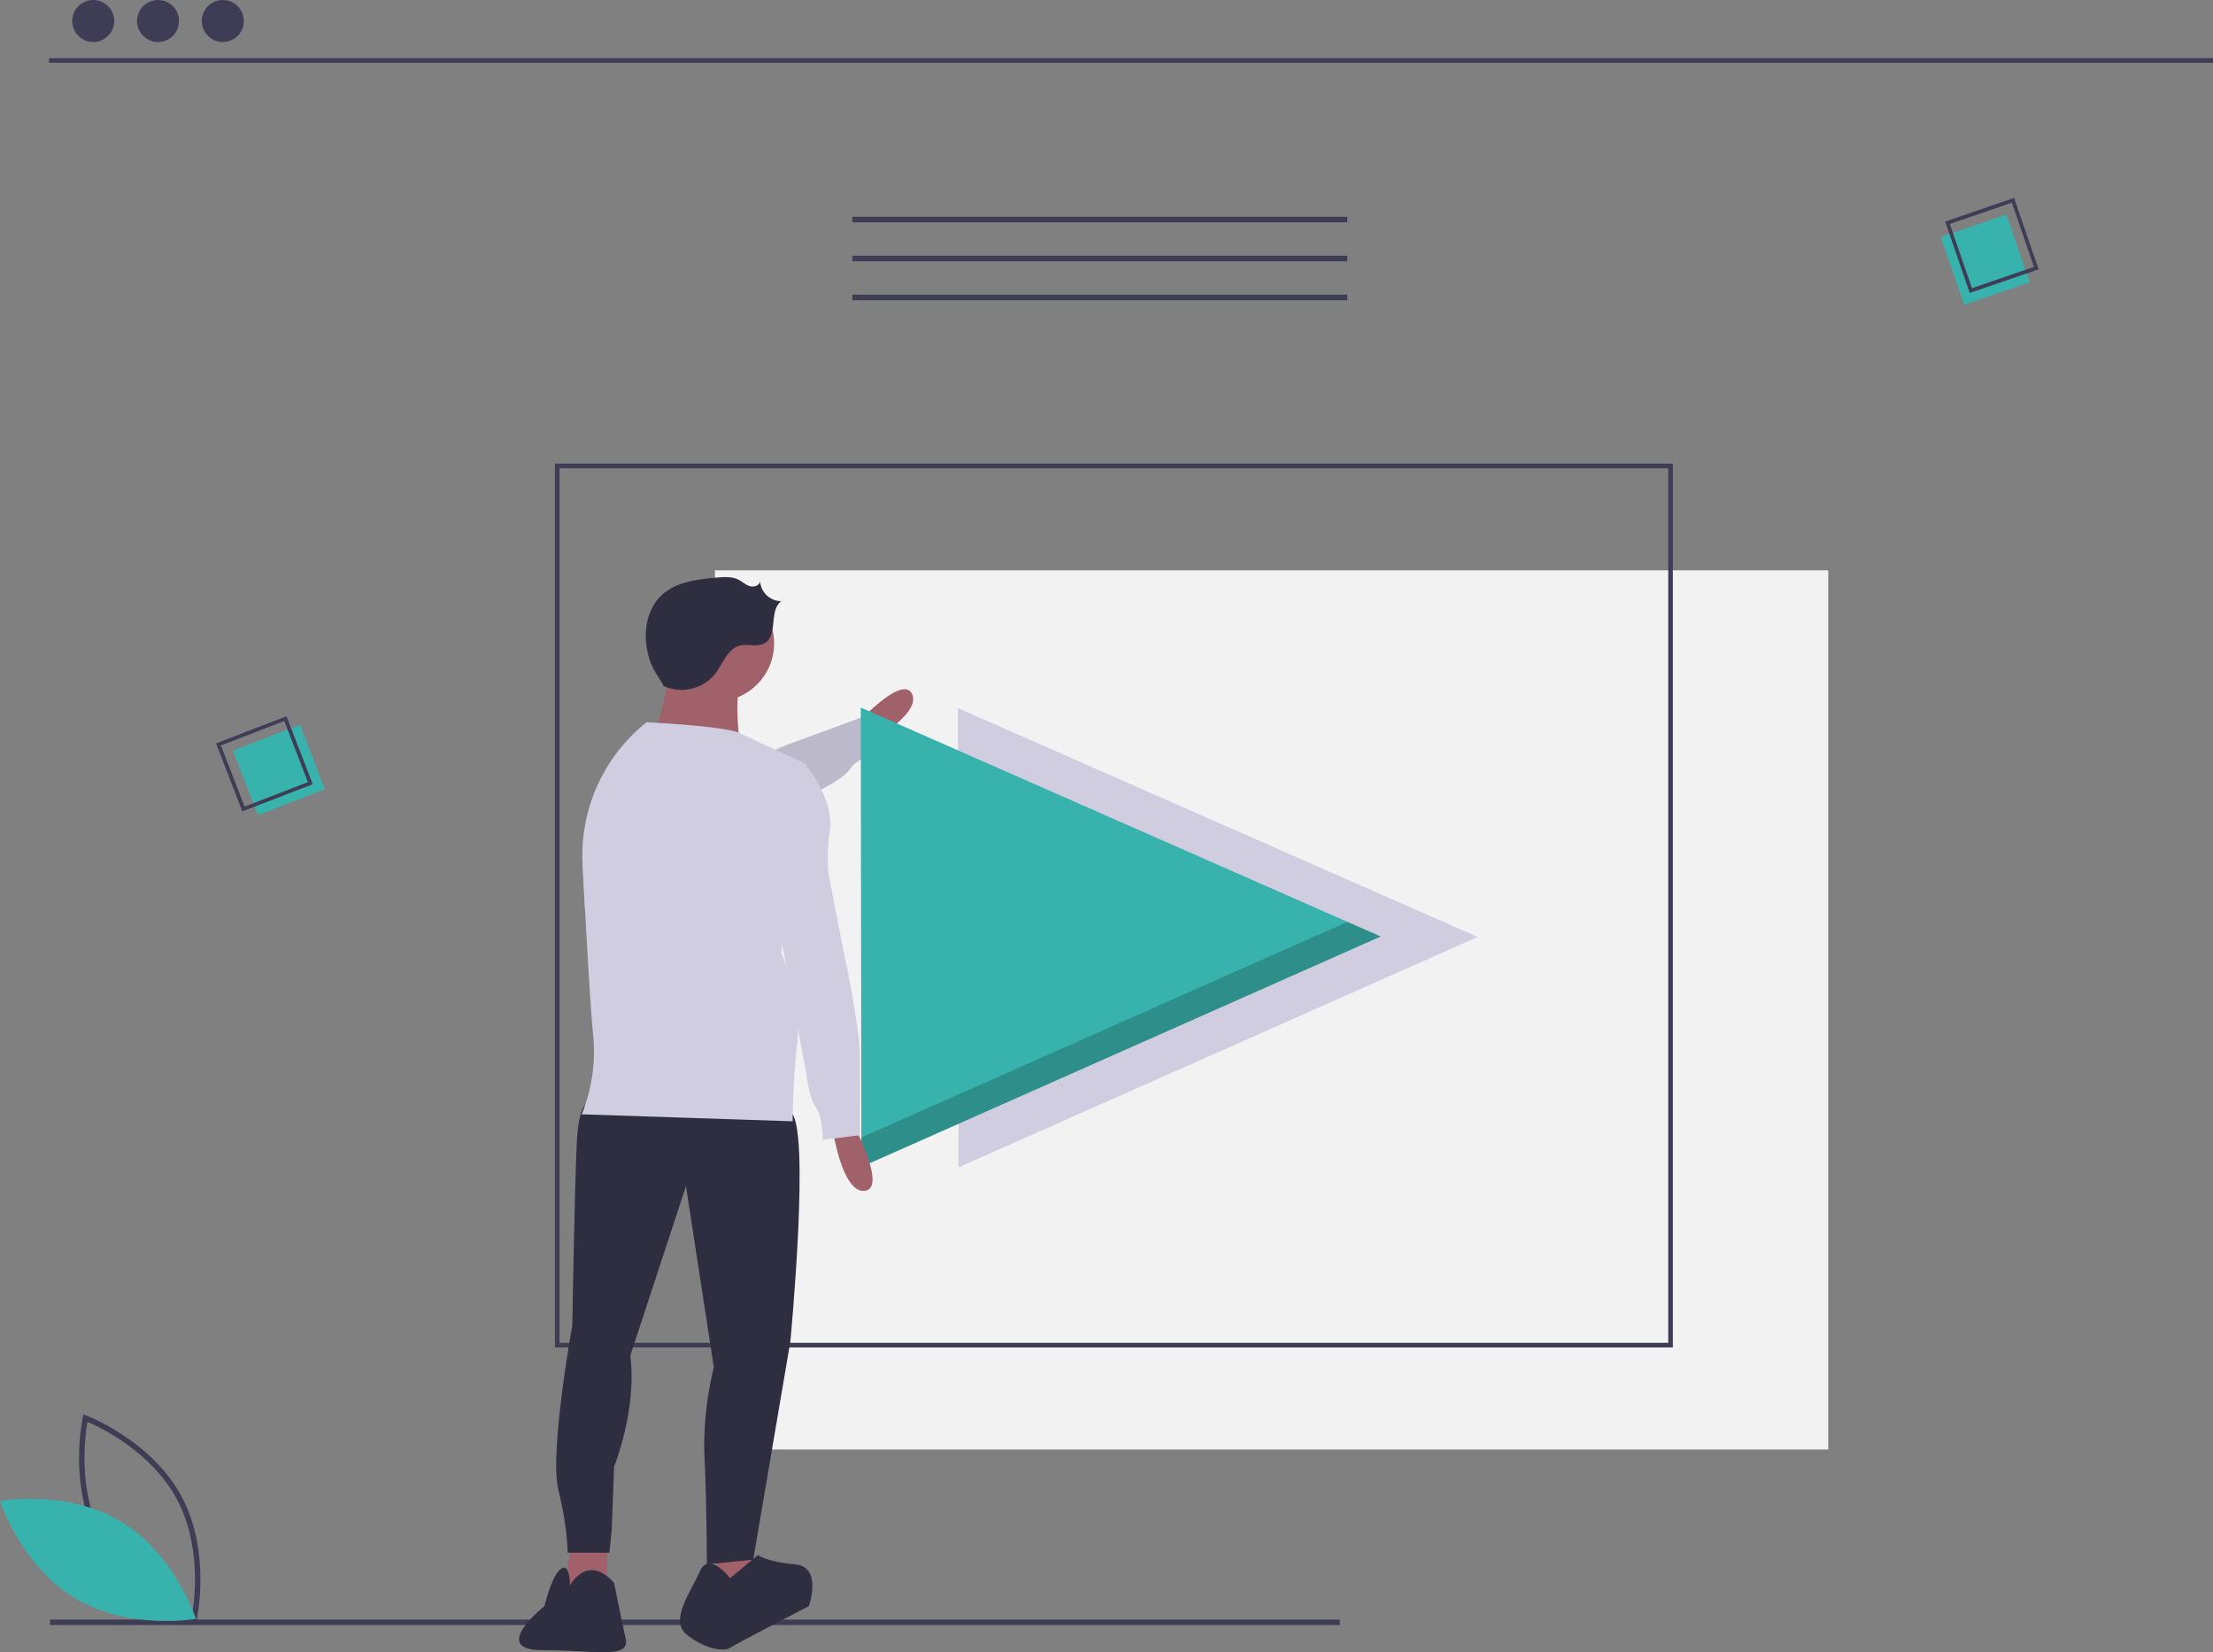 <svg id="b1d7f725-135f-4616-be58-aeb0ca4fa5a4" data-name="Layer 1" xmlns="http://www.w3.org/2000/svg" width="954.127" height="712.254" viewBox="0 0 954.127 712.254"><rect x="0" y="0" width="954.127" height="712.254" fill="#808080" stroke="none"/><title>online_media</title><rect x="308.254" y="245.868" width="480" height="379" fill="#f2f2f2"/><path d="M844.19,674.741h-482v-381h482Zm-480-2h478v-377h-478Z" transform="translate(-122.937 -93.873)" fill="#3f3d56"/><rect x="21.541" y="698.167" width="556.108" height="2.361" fill="#3f3d56"/><polygon points="413.254 503.238 412.973 305.238 637.113 403.921 413.254 503.238" fill="#d0cde1"/><path d="M490.666,407.724s21.117-23.73,25.501-14.687-21.461,22.791-21.461,22.791Z" transform="translate(-122.937 -93.873)" fill="#a0616a"/><path d="M501.72,417.511s-9.39,3.45-12.11,7.64c-2.72,4.2-11.77,8.58-11.77,8.58l-.79.47-8.54,5.09-11.19,6.66-35.42,21.1-46.75,18.72c-.36-6.53-.71-13.06-1.04-19.24-.1-1.85-.12-3.69-.08-5.53.59-.18,1.19-.34,1.8-.47,13.83-2.95,19.71-7.24,19.71-7.24l27.04-16.31s21.23-13.53,34.7-19.88c1.89-.9,3.63-1.65,5.13-2.2,12.2-4.48,31.92-11.72,31.92-11.72l.23.45,4.88,9.45Z" transform="translate(-122.937 -93.873)" fill="#d0cde1"/><path d="M501.72,417.511s-9.39,3.45-12.11,7.64c-2.72,4.2-11.77,8.58-11.77,8.58l-.79.47-8.54,5.09-11.19,6.66-35.42,21.1-46.75,18.72c-.36-6.53-.71-13.06-1.04-19.24-.1-1.85-.12-3.69-.08-5.53.59-.18,1.19-.34,1.8-.47,13.83-2.95,19.71-7.24,19.71-7.24l27.04-16.31s21.23-13.53,34.7-19.88c1.89-.9,3.63-1.65,5.13-2.2,12.2-4.48,31.92-11.72,31.92-11.72l.23.45,4.88,9.45Z" transform="translate(-122.937 -93.873)" opacity="0.1"/><polygon points="371.394 503.027 371.114 305.027 595.254 403.709 371.394 503.027" fill="#38b2ac"/><polygon points="580.932 397.404 371.376 490.375 371.394 503.027 595.254 403.709 580.932 397.404" opacity="0.2"/><polygon points="308.754 666.368 308.754 687.368 324.754 687.368 322.754 665.368 308.754 666.368" fill="#a0616a"/><polygon points="246.754 665.368 241.754 689.368 261.754 690.368 261.754 665.368 246.754 665.368" fill="#a0616a"/><path d="M377.69,569.241s-5-2-6,16-2,80-2,80-10,55-6,71,4,27,4,27h18l1-10,1-27s10-25,7-48l24-73,12,78s-5,19-4,39,1,46,1,46l20-2,16-94s9-94,0-99S377.69,569.241,377.69,569.241Z" transform="translate(-122.937 -93.873)" fill="#2f2e41"/><path d="M437.69,774.241s-9-12-13-3-13,21-6,27,16,8,19,6,34-18,34-18,6-17-6-18-16-4-16-4Z" transform="translate(-122.937 -93.873)" fill="#2f2e41"/><path d="M368.69,777.241s0-10-4-7-7,16-7,16-24,19-1,19,38,4,36-5-5-24-5-24S377.69,763.241,368.69,777.241Z" transform="translate(-122.937 -93.873)" fill="#2f2e41"/><circle cx="308.754" cy="277.368" r="25" fill="#a0616a"/><path d="M412.19,379.741s-4,29-10,33,40,5,40,5-3-23,0-29Z" transform="translate(-122.937 -93.873)" fill="#a0616a"/><path d="M490.69,578.241s15,28,5,29-14-28-14-28Z" transform="translate(-122.937 -93.873)" fill="#a0616a"/><path d="M408.593,389.395a18.653,18.653,0,0,0,22.682-5.043c3.364-4.396,5.314-10.797,10.677-12.164,3.502-.892,7.54.792,10.667-1.02,5.835-3.381,1.737-14.099,7.155-18.114a9.296,9.296,0,0,1-9.145-8.646c-.139,1.872-2.599,2.711-4.395,2.163s-3.205-1.928-4.881-2.773c-2.929-1.476-6.395-1.207-9.66-.903-8.344.776-17.347,1.836-23.476,7.55-5.76,5.37-7.674,13.956-6.553,21.75s3.102,10.352,7.294,17.018Z" transform="translate(-122.937 -93.873)" fill="#2f2e41"/><path d="M470.69,423.241l-.14,1-2.04,15.05-8.37,61.66-.45,3.29s.99,2.41,2.23,6.25c2.1,6.47,4.94,17,5.05,26.92a44.757,44.757,0,0,1-.28,5.83c-1.5,12.75-1.88,25.5-1.97,31.08-.03,1.86-.03,2.92-.03,2.92l-91-3a41.929,41.929,0,0,0,1.51-3.92,71.823,71.823,0,0,0,3.49-30.08c-.89-8.46-2.28-31.51-3.54-54.47-.36-6.53-.71-13.06-1.04-19.24-.1-1.85-.12-3.69-.08-5.53a73.413,73.413,0,0,1,27.66-55.76s1.84.08,4.74.25c9.12.53,28.76,1.91,34.93,4.18a7.414,7.414,0,0,1,.83.35c2.98,1.47,9.21,4.38,15.09,7.08C464.23,420.301,470.69,423.241,470.69,423.241Z" transform="translate(-122.937 -93.873)" fill="#d0cde1"/><path d="M456.69,424.241h14s12,14,10,28,0,21,0,21l6,31s7,32,7,45v34l-16,2s0-10-3-14-4-14-4-14l-12-64Z" transform="translate(-122.937 -93.873)" fill="#d0cde1"/><rect x="227.734" y="410.853" width="30.913" height="29.842" transform="translate(-260.147 22.515) rotate(-21.144)" fill="#38b2ac"/><path d="M257.778,431.92,227.429,443.658l-11.331-29.298,30.349-11.738Zm-29.398,9.686,27.314-10.564-10.198-26.368-27.314,10.564Z" transform="translate(-122.937 -93.873)" fill="#3f3d56"/><rect x="963.413" y="190.902" width="30.913" height="29.842" transform="translate(732.323 -880.657) rotate(71.027)" fill="#38b2ac"/><path d="M972.175,220.168l-10.579-30.772,29.706-10.213,10.579,30.772Zm-8.565-29.744,9.521,27.695,26.736-9.192-9.521-27.695Z" transform="translate(-122.937 -93.873)" fill="#3f3d56"/><path d="M207.43,793.546l-1.267-.475c-.278-.105-27.993-10.723-40.975-34.799-12.983-24.077-6.626-53.067-6.56-53.356l.299-1.32,1.267.475c.278.105,27.992,10.723,40.975,34.799,12.983,24.077,6.626,53.067,6.56,53.356ZM167.267,757.151c10.976,20.357,32.877,30.791,38.426,33.174,1.055-5.947,4.364-29.997-6.603-50.334-10.965-20.335-32.874-30.786-38.426-33.174C159.608,712.768,156.301,736.815,167.267,757.151Z" transform="translate(-122.937 -93.873)" fill="#3f3d56"/><path d="M175.11,749.826c23.331,14.037,32.317,41.918,32.317,41.918s-28.842,5.123-52.173-8.914-32.317-41.918-32.317-41.918S151.778,735.789,175.11,749.826Z" transform="translate(-122.937 -93.873)" fill="#38b2ac"/><rect x="21.127" y="25.061" width="933" height="2" fill="#3f3d56"/><circle cx="40.188" cy="9.061" r="9.061" fill="#3f3d56"/><circle cx="68.127" cy="9.061" r="9.061" fill="#3f3d56"/><circle cx="96.066" cy="9.061" r="9.061" fill="#3f3d56"/><rect x="367.48" y="93.454" width="213.403" height="2.398" fill="#3f3d56"/><rect x="367.48" y="110.239" width="213.403" height="2.398" fill="#3f3d56"/><rect x="367.48" y="127.024" width="213.403" height="2.398" fill="#3f3d56"/></svg>